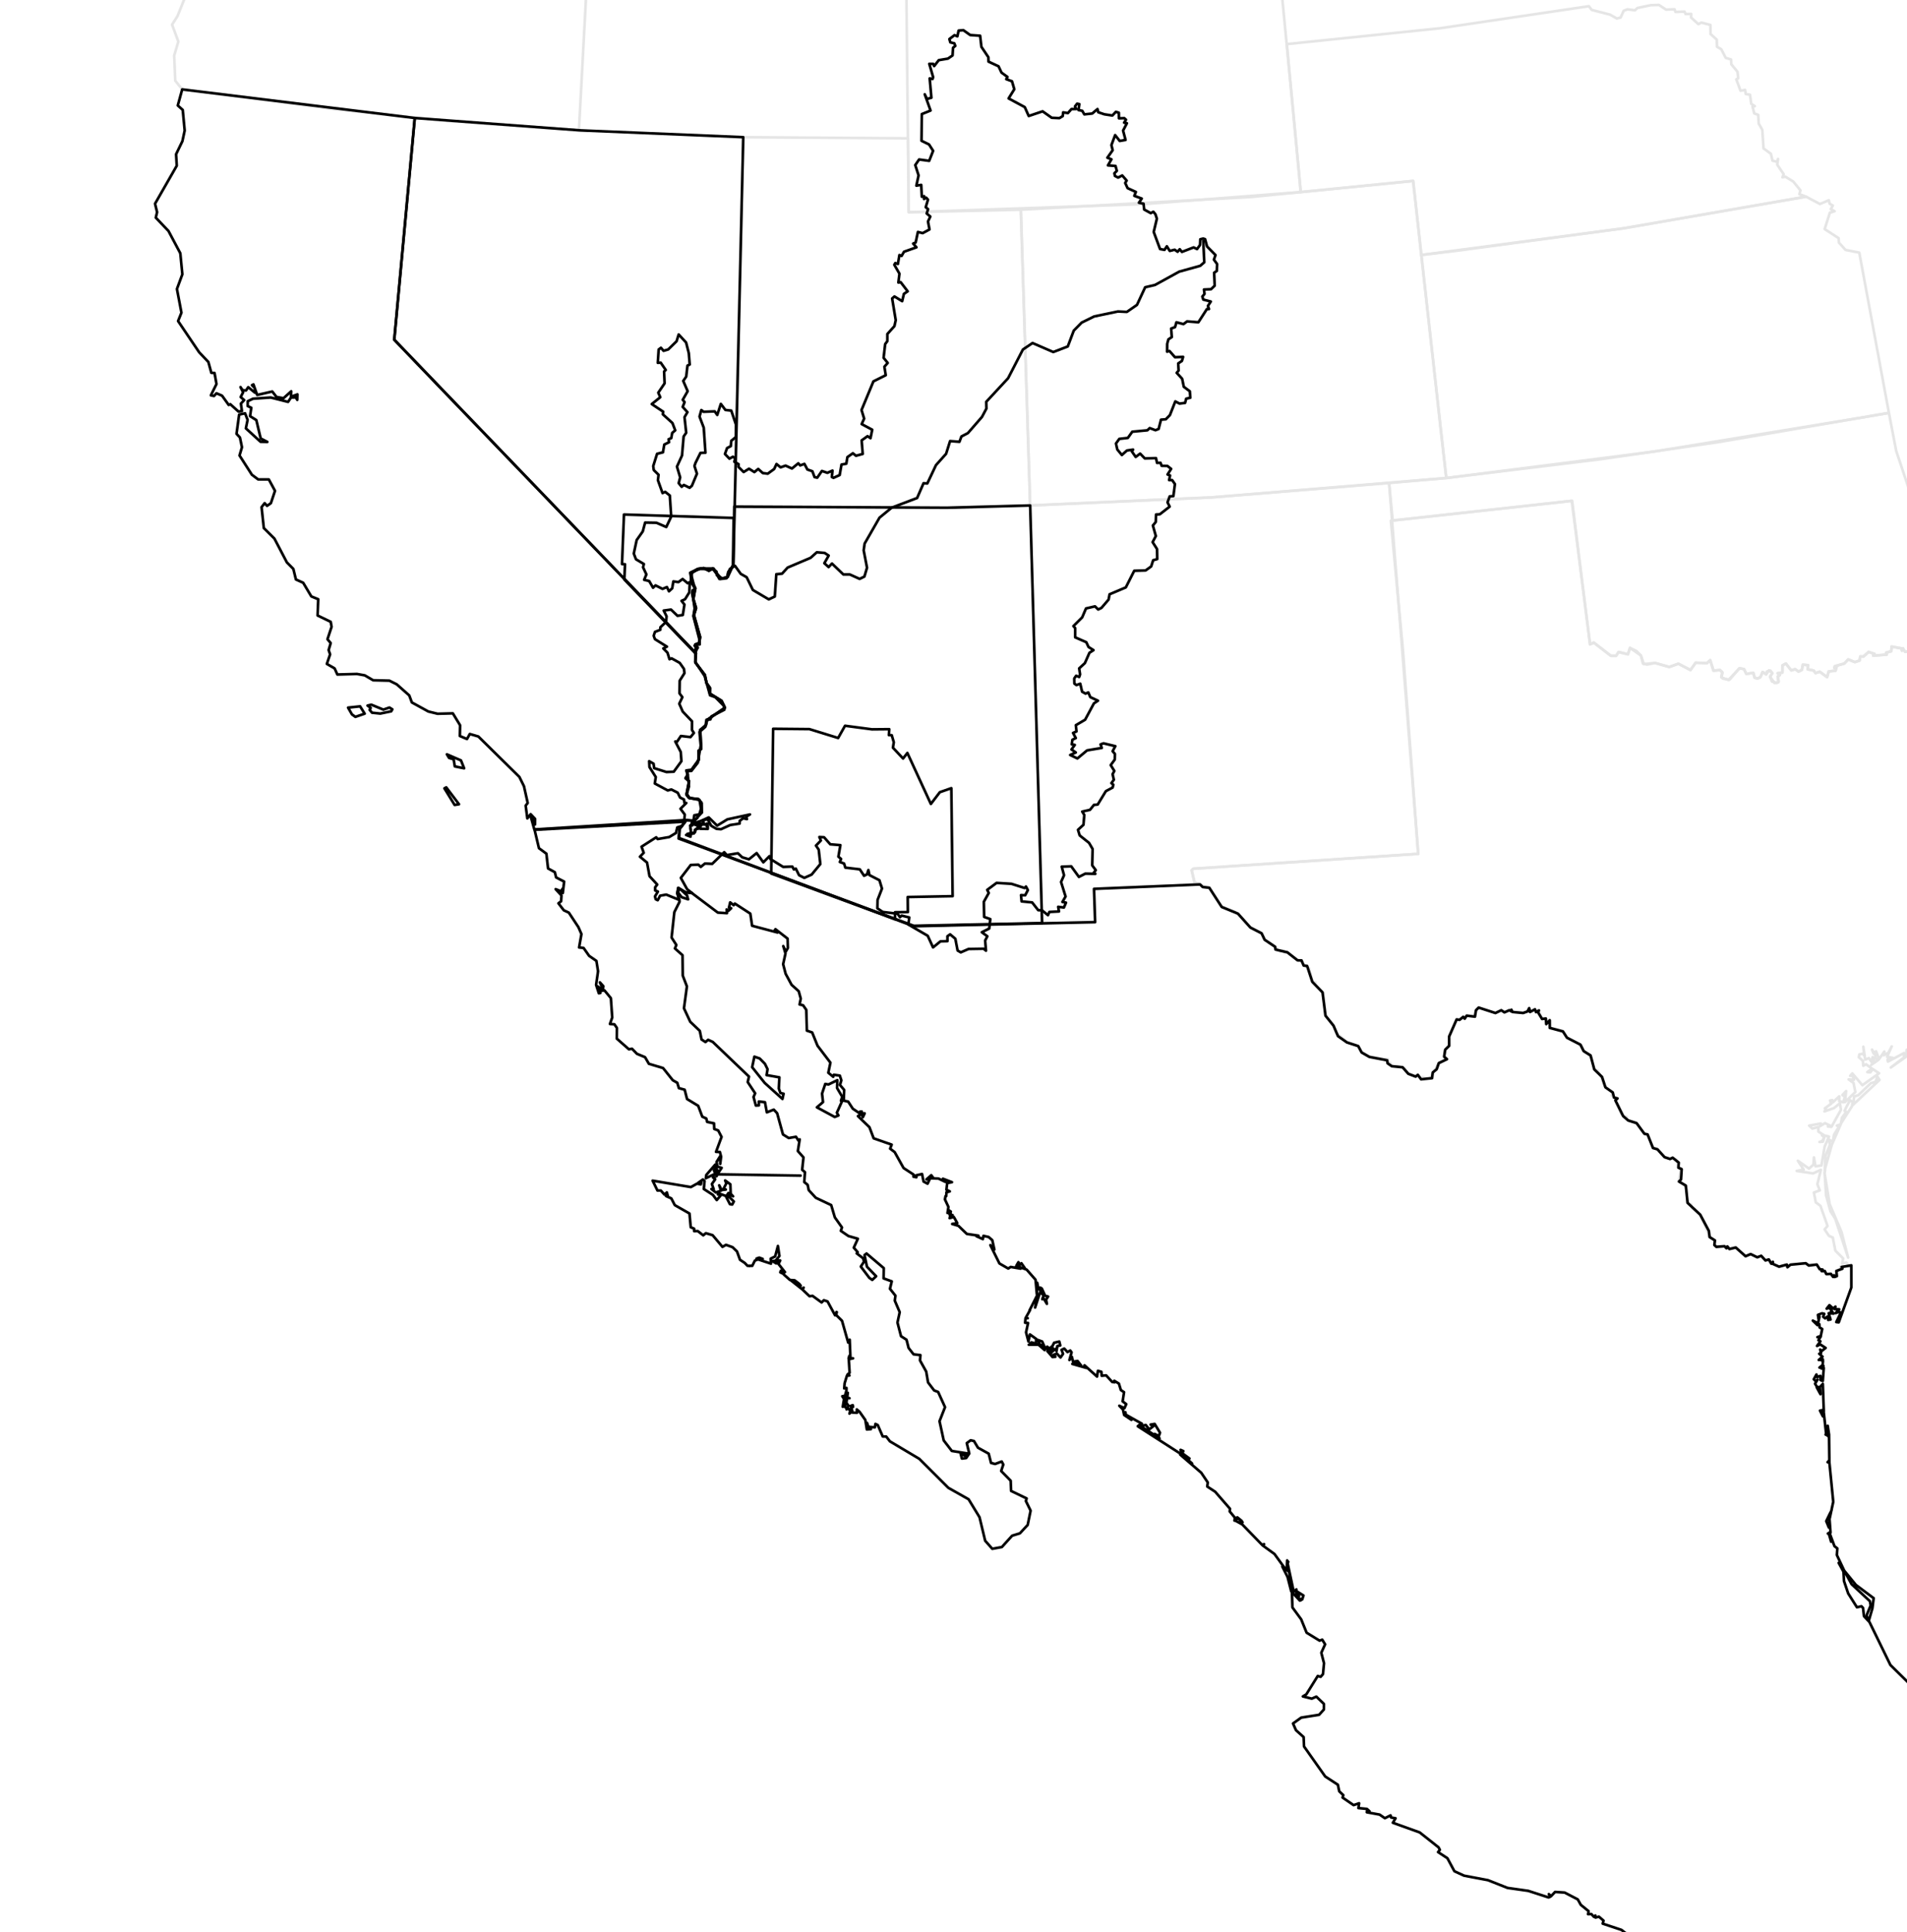 <?xml version="1.0" encoding="UTF-8"?>
<svg xmlns="http://www.w3.org/2000/svg" xmlns:xlink="http://www.w3.org/1999/xlink" width="540pt" height="547pt" viewBox="0 0 540 547" version="1.1">
<g id="surface796">
<rect x="0" y="0" width="540" height="547" style="fill:rgb(100%,100%,100%);fill-opacity:1;stroke:none;"/>
<rect x="0" y="0" width="540" height="547" style="fill:rgb(100%,100%,100%);fill-opacity:1;stroke:none;"/>
<path style="fill:none;stroke-width:0.75;stroke-linecap:round;stroke-linejoin:round;stroke:rgb(100%,100%,100%);stroke-opacity:1;stroke-miterlimit:10;" d="M 0 547 L 540 547 L 540 0 L 0 0 Z M 0 547 "/>
<path style="fill:none;stroke-width:0.75;stroke-linecap:round;stroke-linejoin:round;stroke:rgb(89.804%,89.804%,89.804%);stroke-opacity:1;stroke-miterlimit:10;" d="M 349.734 258.055 L 345.793 256.492 L 342.465 251.297 L 338.238 249.746 L 337.445 246.375 L 337.895 245.918 L 401.586 241.707 L 397.27 184.051 L 393.848 147.41 L 445.074 141.77 L 450.246 182.406 L 451.32 181.918 L 456.145 185.641 L 457.629 185.652 L 458.336 184.566 L 460.973 185.223 L 461.559 183.414 L 464.648 185.555 L 465.48 188.004 L 468.645 187.668 L 472.672 188.809 L 475.277 187.895 L 478.691 189.676 L 480.16 187.594 L 483.355 187.73 L 484.273 186.883 L 485.195 189.848 L 487.031 189.68 L 487.691 190.238 L 487.406 191.551 L 487.867 192.102 L 489.746 192.41 L 492.555 189.18 L 493.859 189.406 L 494.492 190.758 L 496.484 190.477 L 496.863 191.852 L 497.66 192.07 L 498.457 191.734 L 499.125 190.234 L 500.125 190.891 L 500.91 189.762 L 501.871 190.543 L 501.227 191.574 L 502.496 193.355 L 503.582 193.133 L 503.398 191.52 L 504.012 191.086 L 503.359 190.582 L 504.707 190.395 L 504.73 188.367 L 505.703 187.84 L 507.23 189.777 L 508.324 189.434 L 509.309 190.113 L 510.234 189.625 L 510.504 188.16 L 512.004 188.309 L 511.879 189.48 L 513.57 189.812 L 514.102 190.547 L 515.27 190.145 L 517.383 191.695 L 517.82 190.074 L 519.77 189.855 L 520.086 188.699 L 519.43 189.062 L 519.562 188.594 L 522.258 187.84 L 523.359 186.668 L 525.23 187.434 L 526.578 186.992 L 526.781 185.828 L 527.645 185.871 L 529.129 184.547 L 530.789 185.102 L 530.43 185.617 L 534.27 185.305 L 534.07 184.77 L 535.551 184.348 L 535.637 183.027 L 538.488 183.562 L 538.57 184.203 L 538.824 183.523 L 539.469 184.531 L 540.688 184.332 L 543.074 186.48 L 544.727 186.121 L 544.457 186.586 L 545.039 186.418 L 545.062 187.051 L 546.879 187.074 L 546.727 187.676 L 548.637 187.219 L 548.203 187.652 L 548.945 187.391 L 548.746 187.996 L 549.504 187.699 L 549.457 188.191 L 550.988 187.586 L 550.828 188.316 L 551.742 188.832 L 552.32 188.371 L 551.992 189.078 L 552.477 189.27 L 554.688 187.902 L 554.836 188.555 L 556.066 187.629 L 556.242 188.184 L 557.402 187.605 L 558.41 188.043 L 564.238 221.312 L 567.074 223.023 L 568.598 224.793 L 569.699 226.594 L 569.406 229.309 L 570.574 230.352 L 571.98 230.398 L 571.277 231.289 L 573.82 233.312 L 573.188 234.766 L 574.625 235.457 L 575.281 237.32 L 576.457 236.996 L 576.691 238.273 L 576.199 238.918 L 577.398 240.07 L 576.375 240.816 L 576.426 241.617 L 577.434 242.332 L 576.824 243.527 L 577.363 244.711 L 576.414 246.688 L 576.641 247.949 L 575.418 249.184 L 575.965 250.02 L 575.145 250.387 L 574.973 251.336 L 576.059 253.418 L 575.207 255.504 L 576.523 256.535 L 576.508 258.23 L 577.352 259.676 L 577.117 261.645 L 576.422 262.961 L 574.664 263.582 L 573.5 267.555 L 576.18 270.281 L 571.875 270.984 L 561.137 277.941 L 559.789 279.656 L 559.379 279.297 L 561.012 277.039 L 562.863 275.488 L 564.25 275.613 L 564.711 274.684 L 563.98 275.051 L 562.867 274.48 L 558.82 275.984 L 559.953 273.191 L 559.754 271.121 L 558.969 270.402 L 557.328 271.375 L 556.551 273.492 L 552.367 271.164 L 554.609 273.539 L 554.531 276.18 L 556.645 277.148 L 555.434 278.203 L 556.148 278.004 L 556.117 278.891 L 556.859 278.871 L 556.703 278.289 L 557.344 279.25 L 558.852 279.645 L 557.355 279.371 L 557.492 281.207 L 556.457 280.988 L 554.711 284.086 L 552.934 284.258 L 553.113 286.031 L 552.539 286.383 L 551.977 289.23 L 544.574 295.762 L 544.715 295.184 L 539.898 297.203 L 539.742 298.695 L 544.238 295.98 L 535.418 302.199 L 539.152 299.348 L 539.137 298.117 L 534.598 300.512 L 534.496 299.965 L 535.988 299.457 L 534.363 299.164 L 535.672 296.215 L 534.746 297.988 L 533.43 298.707 L 533.586 297.66 L 532.086 299.836 L 531.242 297.605 L 530.637 297.988 L 530.09 297.129 L 530.582 298.316 L 531.059 297.77 L 531 299.531 L 531.895 300.031 L 529.867 301.449 L 530.773 300.465 L 530.281 299.25 L 529.902 300.555 L 529.223 299.531 L 528.16 299.957 L 527.641 296.305 L 527.891 298.816 L 527.535 298.285 L 526.512 298.488 L 526.355 299.27 L 527.512 300.316 L 527.625 301.703 L 528.402 301.273 L 530.098 302.52 L 528.758 303.488 L 529.625 303.566 L 530.309 302.641 L 532.105 303.82 L 527.363 307.207 L 524.527 303.867 L 523.91 304.551 L 524.59 304.535 L 524.98 305.668 L 523.477 305.57 L 524.848 306.531 L 525.375 309.129 L 522.426 311.988 L 522.762 308.867 L 521.707 309.996 L 522.418 310.426 L 521.969 312.031 L 520.805 311.695 L 520.828 310.344 L 518.969 312.074 L 518.82 311.414 L 518.211 311.543 L 518.531 312.434 L 516.719 313.77 L 517.121 314.07 L 516.633 314.621 L 519.336 313.672 L 521.02 312.309 L 521.301 314.164 L 518.605 318.992 L 517.602 318.895 L 518.219 318.629 L 516.789 317.941 L 515.402 318.781 L 515.609 318.039 L 512.305 318.645 L 513.207 319.473 L 514.906 319.027 L 514.91 320.332 L 516.551 321.398 L 515.941 321.406 L 516.562 321.863 L 516.059 323 L 515.211 323.266 L 516.195 323.184 L 516.723 321.473 L 517.898 321.742 L 516.676 324.617 L 515.758 329.934 L 514.086 330.16 L 513.648 327.637 L 513.492 329.703 L 512.242 330.801 L 509.098 328.59 L 510.738 331.098 L 508.766 331.469 L 513.402 332.172 L 515.613 331.156 L 514.621 335.23 L 515.301 336.984 L 513.641 337.582 L 514.164 340.359 L 515.484 341.336 L 517.496 347.043 L 516.664 348.031 L 517.914 349.867 L 518.984 350.305 L 519.711 354.031 L 521.914 356.238 L 521.629 357.699 L 522.832 357.414 L 523.75 358.484 L 521.129 358.559 L 521.246 359.113 L 519.824 359.742 L 519.906 361.277 L 518.969 361.387 L 515.758 359.852 L 516 359.371 L 515.25 359.289 L 514.43 358.055 L 510.129 357.742 L 506.812 358.121 L 506.176 358.723 L 505.973 358.074 L 503.738 358.539 L 501.891 357.816 L 501.809 357.082 L 501.172 357.605 L 500.695 356.645 L 499.988 356.777 L 498.52 355.539 L 497.891 356.02 L 495.629 354.996 L 494.176 355.539 L 491.172 353 L 489.5 353.488 L 488.844 352.805 L 485.598 352.617 L 485.547 351.148 L 484.145 350.062 L 481.254 343.688 L 479.07 342 L 478.922 340.969 L 477.668 340.387 L 477.645 336.742 L 476.961 335.297 L 475.375 334.414 L 476.012 330.672 L 475.297 330.457 L 474.641 328.207 L 471.422 327.484 L 469.266 325.168 L 468.121 324.91 L 466.461 321.035 L 465.461 320.781 L 463.203 317.785 L 460.91 316.992 L 460.652 316.176 L 459.18 315.492 L 457.301 311.445 L 457.832 310.922 L 456.367 310.141 L 456.578 309.148 L 454.668 307.816 L 452.484 303.062 L 451.359 302.57 L 450.641 299.281 L 448.613 297.633 L 447.934 296.082 L 443.754 293.699 L 442.477 291.688 L 438.793 290.906 L 438.719 288.742 L 437.812 289.84 L 437.73 288.328 L 436.57 288.336 L 435.746 286.016 L 434.898 286.293 L 434.438 285.738 L 433.242 286.391 L 433.047 285.41 L 432.445 286.418 L 431.391 286.688 L 428.305 286.477 L 427.988 285.777 L 426.105 286.488 L 425.148 285.93 L 423.547 286.793 L 418.602 285.191 L 417.867 285.988 L 417.688 287.645 L 415.488 287.453 L 414.652 288.285 L 414.152 287.719 L 413.109 288.773 L 412.379 288.582 L 410.383 293.27 L 410.254 295.781 L 409.234 297.098 L 408.902 298.902 L 409.746 299.688 L 407.559 300.664 L 404.844 305.355 L 402.711 304.906 L 402.488 305.367 L 401.371 304.098 L 400.66 304.535 L 398.781 303.824 L 397.707 302.328 L 394.062 301.66 L 393.645 300.852 L 392.867 300.918 L 393.055 299.82 L 387.875 299.188 L 385.59 297.812 L 384.73 296.113 L 381.469 294.926 L 378.402 292.41 L 377.457 289.766 L 375.551 287.75 L 374.598 280.883 L 372.422 278.66 L 372.523 278.109 L 371.656 277.828 L 370.738 274.137 L 368.902 272.762 L 368.652 271.871 L 367.508 271.867 L 364.562 269.434 L 363.789 269.781 L 363.215 269.094 L 362.758 269.449 L 361.332 268.762 L 360.93 267.746 L 358.191 265.891 L 357.203 264.098 L 354.102 262.5 Z M 557.379 282.344 L 559.844 280.117 L 560.273 280.555 L 554.289 286.309 Z M 532.219 305.715 L 524.75 312.734 L 525.043 310.406 L 526.238 310.008 L 529.766 306.637 L 531.047 306.305 L 531.625 304.805 Z M 522.816 313.418 L 523.859 311.438 L 524.602 311.984 L 524.434 313.141 L 521.289 318.039 L 521.57 316.418 L 522.801 314.746 L 522.312 314.457 Z M 519.68 345.004 L 518.328 342.883 L 517.082 338.383 L 516.691 332.336 L 518.09 340.84 L 521.457 348.742 L 523.328 356 Z M 516.859 330.609 L 516.66 332.211 L 516.91 327.211 L 518.195 324.027 L 517.824 322.551 L 518.973 323.266 L 519.355 321.16 L 520.879 318.73 L 520.145 318.648 L 521.242 318.273 L 518.688 324.125 Z M 516.859 330.609 "/>
<path style="fill:none;stroke-width:0.75;stroke-linecap:round;stroke-linejoin:round;stroke:rgb(89.804%,89.804%,89.804%);stroke-opacity:1;stroke-miterlimit:10;" d="M 208.402 119.551 L 210.465 38.836 L 257.148 39.16 L 257.324 60.078 L 289.074 59.363 L 291.711 143.09 L 268.164 143.73 L 207.918 143.418 Z M 208.402 119.551 "/>
<path style="fill:none;stroke-width:0.75;stroke-linecap:round;stroke-linejoin:round;stroke:rgb(89.804%,89.804%,89.804%);stroke-opacity:1;stroke-miterlimit:10;" d="M 407.973 121.633 L 409.543 135.316 L 343.023 140.809 L 291.711 143.09 L 289.074 59.363 L 354.332 55.758 L 400.156 51.223 Z M 407.973 121.633 "/>
<path style="fill:none;stroke-width:0.75;stroke-linecap:round;stroke-linejoin:round;stroke:rgb(89.804%,89.804%,89.804%);stroke-opacity:1;stroke-miterlimit:10;" d="M 294.41 238.336 L 291.711 143.09 L 343.023 140.809 L 393.352 136.73 L 401.586 241.707 L 337.895 245.918 L 337.445 246.375 L 338.238 249.746 L 339.621 250.34 L 309.887 251.574 L 310.07 260.84 L 295.086 261.297 Z M 294.41 238.336 "/>
<path style="fill:none;stroke-width:0.75;stroke-linecap:round;stroke-linejoin:round;stroke:rgb(89.804%,89.804%,89.804%);stroke-opacity:1;stroke-miterlimit:10;" d="M 94.828 30.953 L 51.594 25.309 L 49.625 22.855 L 49.328 15.715 L 50.504 11.754 L 48.719 6.984 L 50.254 4.578 L 52.742 -1.605 L 52.57 -2.461 L 55.094 -5.484 L 58.109 -13.559 L 62.215 -30.184 L 62.383 -33.43 L 65.668 -43.172 L 65.926 -47.246 L 66.645 -47.625 L 67.191 -46.816 L 67.75 -47.27 L 66.59 -48.93 L 67.273 -51.703 L 67.152 -56.84 L 68.48 -58.145 L 68.273 -62.254 L 70.645 -59.938 L 70.516 -61.719 L 71.434 -61.926 L 71.949 -60.992 L 72.645 -60.984 L 75.062 -61.941 L 77.012 -59.691 L 78.68 -59.445 L 79.855 -60.121 L 81.598 -59.277 L 83.566 -57.371 L 84.516 -54.348 L 84.355 -48.09 L 90.781 -44.965 L 94.16 -45.535 L 98.43 -47.34 L 102.613 -47.227 L 105.621 -46.379 L 107.098 -45.547 L 107.523 -44.113 L 109.719 -44.973 L 111.523 -44.398 L 115.945 -46.195 L 118.465 -44.773 L 121.992 -45.043 L 125.312 -46.637 L 130.023 -47.039 L 131.449 -48.188 L 138.035 -47.828 L 140.484 -49.156 L 170.582 -46.785 L 172.48 -42.98 L 173.512 -42.906 L 175.512 -41.281 L 176.668 -38.25 L 173.363 -32.75 L 172.164 -28.66 L 170.262 -26.242 L 170.426 -24.199 L 169.887 -23.148 L 168.508 -21.289 L 167.16 -20.809 L 165.297 -16.418 L 164.023 -15.203 L 163.723 -13.477 L 164.535 -10.551 L 167.207 -10.25 L 167.305 -9.211 L 168.438 -8.059 L 167.219 -6.609 L 167.797 -5.32 L 165.953 -0.934 L 163.934 36.883 L 127.48 34.328 Z M 94.828 30.953 "/>
<path style="fill:none;stroke-width:0.75;stroke-linecap:round;stroke-linejoin:round;stroke:rgb(89.804%,89.804%,89.804%);stroke-opacity:1;stroke-miterlimit:10;" d="M 366.969 39.816 L 368.328 54.375 L 323.691 57.789 L 257.324 60.078 L 256.426 -23.629 L 303.355 -25.133 L 360.328 -29.273 Z M 366.969 39.816 "/>
<path style="fill:none;stroke-width:0.75;stroke-linecap:round;stroke-linejoin:round;stroke:rgb(89.804%,89.804%,89.804%);stroke-opacity:1;stroke-miterlimit:10;" d="M 546.059 160.133 L 550.281 187.805 L 549.887 188.07 L 548.746 187.996 L 548.945 187.391 L 548.203 187.652 L 548.637 187.219 L 546.926 187.691 L 546.879 187.074 L 545.312 187.148 L 545.039 186.418 L 544.457 186.586 L 544.727 186.121 L 543.074 186.48 L 540.688 184.332 L 539.469 184.531 L 538.824 183.523 L 538.57 184.203 L 538.488 183.562 L 535.637 183.027 L 535.551 184.348 L 534.07 184.77 L 534.27 185.305 L 530.43 185.617 L 530.789 185.102 L 529.129 184.547 L 527.645 185.871 L 526.781 185.828 L 526.578 186.992 L 525.23 187.434 L 523.359 186.668 L 522.258 187.84 L 519.562 188.594 L 519.43 189.062 L 520.086 188.699 L 519.77 189.855 L 517.82 190.074 L 517.383 191.695 L 515.27 190.145 L 514.102 190.547 L 513.57 189.812 L 511.879 189.48 L 512.004 188.309 L 510.504 188.16 L 510.234 189.625 L 509.309 190.113 L 508.324 189.434 L 507.23 189.777 L 505.703 187.84 L 504.73 188.367 L 504.707 190.395 L 503.359 190.582 L 504.012 191.086 L 503.398 191.52 L 503.676 192.887 L 503.156 193.32 L 501.773 192.941 L 501.227 191.574 L 501.871 190.543 L 501.344 189.84 L 500.332 190.094 L 500.125 190.891 L 499.125 190.234 L 498.457 191.734 L 497.66 192.07 L 496.863 191.852 L 496.484 190.477 L 494.492 190.758 L 493.859 189.406 L 492.555 189.18 L 489.449 192.492 L 487.43 191.754 L 487.766 190.473 L 487.031 189.68 L 485.195 189.848 L 484.273 186.883 L 483.355 187.73 L 480.16 187.594 L 478.691 189.676 L 475.277 187.895 L 472.672 188.809 L 468.645 187.668 L 466.355 188.133 L 465.199 187.805 L 464.648 185.555 L 463.391 184.293 L 461.559 183.414 L 460.973 185.223 L 458.336 184.566 L 457.629 185.652 L 456.145 185.641 L 451.32 181.918 L 450.246 182.406 L 445.176 141.785 L 394.355 147.348 L 393.352 136.73 L 409.754 135.297 L 453.359 129.988 L 486.676 125.145 L 534.879 116.879 L 536.934 127.613 L 544.43 150.094 Z M 546.059 160.133 "/>
<path style="fill:none;stroke-width:0.75;stroke-linecap:round;stroke-linejoin:round;stroke:rgb(89.804%,89.804%,89.804%);stroke-opacity:1;stroke-miterlimit:10;" d="M 412.852 70.938 L 402.465 72.184 L 400.156 51.223 L 368.328 54.375 L 364.387 12.484 L 407.859 7.988 L 449.914 1.758 L 450.719 2.805 L 455.891 4.133 L 457.848 5.242 L 458.906 4.969 L 459.773 3.051 L 460.812 2.641 L 462.973 2.91 L 463.668 2.262 L 467.434 1.473 L 469.746 1.398 L 471.777 2.723 L 474.168 2.629 L 474.445 3.383 L 476.996 3.289 L 477.297 3.973 L 478.895 3.945 L 478.84 4.941 L 480.93 6.836 L 481.781 6.391 L 484.336 7.066 L 484.363 9.625 L 486.141 11.227 L 486.199 13.219 L 487.422 13.961 L 488.672 16.383 L 490.199 16.855 L 490.246 18.195 L 492.004 20.316 L 492.207 22.16 L 491.668 22.48 L 492.863 25.68 L 494.148 25.453 L 494.332 26.609 L 495.543 26.809 L 495.906 29.402 L 496.914 30.055 L 496.258 30.164 L 496.758 32.117 L 497.867 32.504 L 498.012 34.973 L 499.031 36.773 L 499.375 42.02 L 501.461 43.531 L 501.906 45.48 L 503.152 45.805 L 503.48 44.988 L 503.254 46.629 L 505.078 49.309 L 504.734 50.191 L 505.559 50.02 L 507.805 51.402 L 509.824 53.887 L 509.539 54.969 L 511.438 55.672 L 459.738 64.633 Z M 412.852 70.938 "/>
<path style="fill:none;stroke-width:0.75;stroke-linecap:round;stroke-linejoin:round;stroke:rgb(89.804%,89.804%,89.804%);stroke-opacity:1;stroke-miterlimit:10;" d="M 527.199 118.203 L 468.5 127.812 L 409.543 135.316 L 402.465 72.184 L 459.738 64.633 L 511.438 55.672 L 515.336 57.75 L 517.863 56.684 L 518.086 57.66 L 518.996 58.184 L 518.414 59.215 L 519.492 59.793 L 518.156 60.215 L 516.684 64.855 L 520.633 67.418 L 520.715 68.664 L 522.598 70.75 L 526.492 71.516 L 534.879 116.879 Z M 527.199 118.203 "/>
<path style="fill:none;stroke-width:0.75;stroke-linecap:round;stroke-linejoin:round;stroke:rgb(0%,0%,0%);stroke-opacity:1;stroke-miterlimit:10;" d="M 192.273 251.461 L 192.07 251.336 L 191.797 252.844 L 192.434 255.262 L 190.953 258.203 L 190.168 265.402 L 191.52 267.5 L 191.117 268.484 L 193.273 270.406 L 193.336 276.176 L 194.508 279.23 L 193.676 285.426 L 195.457 289.246 L 198.16 291.812 L 198.652 294.25 L 199.77 294.984 L 200.516 294.348 L 201.832 294.949 L 212.09 304.762 L 211.727 306.305 L 213.836 309.496 L 213.375 310.535 L 214.035 312.957 L 214.895 312.91 L 214.887 311.812 L 216.609 312.008 L 217.145 314.887 L 219.113 314.117 L 220.059 315.129 L 221.711 321.141 L 223.344 322.16 L 225.398 321.801 L 226.066 322.844 L 226.449 322.539 L 225.926 325.84 L 227.52 327.641 L 227.145 331.148 L 227.941 331.828 L 227.738 334.609 L 228.703 335.41 L 229.008 336.902 L 231.008 339.074 L 235.363 341.133 L 236.402 344.621 L 238.422 347.469 L 238.086 348.422 L 240.238 349.895 L 242.922 350.664 L 241.762 353.195 L 242.871 354.469 L 242.59 354.812 L 244.422 356.207 L 244.645 357.184 L 243.754 358.543 L 246.172 361.742 L 246.996 362.312 L 248.098 361.281 L 245.496 358.574 L 244.805 355.285 L 245.379 354.844 L 250.258 358.984 L 250.203 361.887 L 252.52 362.73 L 252.008 364.832 L 253.566 366.789 L 253.371 368.184 L 254.77 371.449 L 254.133 374.391 L 255.141 378.254 L 256.695 379.25 L 257.285 381.578 L 258.684 383.379 L 260.637 383.609 L 260.508 385.102 L 262.273 388.27 L 262.793 391.332 L 264.52 393.609 L 265.648 394.035 L 267.602 398.336 L 266.043 402.316 L 267.23 407.758 L 269.523 410.734 L 274.062 411.457 L 273.18 412.043 L 272.031 411.555 L 272.379 412.891 L 273.594 412.742 L 274.465 411.465 L 273.758 408.52 L 274.855 407.719 L 275.801 407.93 L 276.922 409.816 L 279.969 411.504 L 280.629 414.129 L 281.781 414.426 L 283.652 413.723 L 284.102 414.586 L 283.496 416.414 L 286.199 419.168 L 286.305 422.051 L 290.715 424.18 L 290.492 424.902 L 291.836 427.633 L 291.008 431.68 L 288.801 434.059 L 286.602 434.727 L 283.699 437.938 L 280.988 438.438 L 278.969 436.16 L 277.363 429.484 L 274.273 424.414 L 268.543 421.176 L 260.32 412.969 L 251.992 408.016 L 250.953 406.664 L 249.961 406.645 L 248.559 403.406 L 247.891 403.086 L 247.734 404.066 L 245.914 403.902 L 245.52 402.816 L 245.75 403.977 L 246.621 404.551 L 245.465 404.66 L 245.035 401.977 L 243.406 399.66 L 242.617 398.977 L 242.68 399.93 L 241.414 399.883 L 240.984 397.98 L 241.543 398.277 L 241.469 397.773 L 240.934 397.965 L 241.199 399.559 L 240.543 400.172 L 240.77 399.402 L 240.215 398.688 L 239.711 398.961 L 240.273 397.93 L 239.656 397.098 L 239.887 395.75 L 240.547 395.812 L 239.902 395.629 L 240.066 394.266 L 239.367 395.488 L 239.332 398.363 L 239.18 397.332 L 238.645 398.234 L 239.008 396.043 L 238.508 395.242 L 239.254 395.145 L 239.688 393.625 L 239.699 392.902 L 239.055 393.039 L 239.168 391.578 L 239.828 389.418 L 240.539 389.379 L 239.988 389.094 L 240.582 388.605 L 240.348 384.773 L 241.555 384.52 L 240.293 384.555 L 240.504 383.816 L 240.809 384.148 L 240.602 379.242 L 240.176 380.059 L 238.434 373.895 L 236.77 372.246 L 236.949 371.441 L 236.879 371.402 L 236.469 372.348 L 234.332 368.41 L 233.293 368.07 L 232.656 368.703 L 230.086 366.832 L 229.227 366.938 L 227.18 364.992 L 227.578 364.504 L 227.012 364.867 L 223.941 362.43 L 226.738 363.957 L 226.352 363.457 L 225.016 362.426 L 223.695 362.336 L 222 360.836 L 221.922 360.645 L 220.949 360.172 L 221.125 359.707 L 221.891 360.574 L 221.738 360.211 L 222.27 360.105 L 220.438 357.805 L 220.93 356.82 L 220.16 356.812 L 219.812 357.656 L 218.723 357 L 219.629 356.875 L 220.711 355.535 L 220.277 352.715 L 219.5 355.672 L 218.227 356.305 L 218.316 357.719 L 214.738 356.539 L 215.973 356.379 L 215.008 356.012 L 214.234 356.27 L 214.605 356.531 L 213.75 356.859 L 213.016 358.332 L 212.133 358.336 L 212.215 358.398 L 212.117 358.336 L 211.68 358.336 L 210.891 357.516 L 209.543 356.617 L 208.691 354.262 L 207.43 353.051 L 205.586 352.391 L 204.578 352.965 L 201.793 349.656 L 199.879 349.094 L 199.137 349.695 L 197.578 348.492 L 196.57 348.523 L 196.551 347.812 L 195.594 347.41 L 195.238 343.516 L 191.078 341.148 L 190.094 339.238 L 188.59 338.578 L 189.098 338.504 L 188.836 337.559 L 188.121 338.141 L 187.133 337.023 L 186.172 337.012 L 184.805 334.223 L 195.633 336.039 L 197.355 335.082 L 198.457 335.277 L 198.605 334.59 L 197.688 334.844 L 199.031 333.895 L 199.508 334.312 L 199.301 336.59 L 201.867 338.25 L 202.961 339.715 L 204.148 338.32 L 203.289 338.125 L 203.699 337.887 L 205.66 338.602 L 206.277 337.707 L 206.355 338.863 L 205.625 338.797 L 206.68 340.863 L 207.332 340.988 L 207.801 340.121 L 206.676 339.023 L 206.766 338.117 L 207.586 338.66 L 206.914 337.934 L 206.812 335.25 L 205.336 334.168 L 205.668 335.004 L 204.922 336.438 L 205.531 336.738 L 204.344 336.875 L 203.656 335.539 L 204.176 337.059 L 202.707 337.574 L 201.457 336.59 L 202.102 336.668 L 201.582 335.172 L 202.512 333.848 L 201.914 333.336 L 202.371 333.488 L 201.871 332.922 L 202.211 332.418 L 199.871 333.531 L 199.992 332.613 L 202.539 329.668 L 202.836 330.461 L 202.16 331.277 L 202.891 332.977 L 203.207 332.426 L 226.695 332.797 L 203.211 332.422 L 202.777 330.66 L 203.477 331.914 L 204.352 330.594 L 203.156 330.246 L 202.906 328.922 L 203.949 327.262 L 203.941 329.477 L 204.195 327.434 L 203.844 326.098 L 202.754 326.074 L 204.324 321.836 L 203.371 320.008 L 202.254 319.59 L 202.184 318 L 200.246 317.594 L 199.996 316.621 L 198.863 316.105 L 197.707 313.031 L 194.551 311.117 L 193.875 308.473 L 192.238 308.031 L 191.785 306.516 L 190.508 305.793 L 187.762 302.344 L 183.746 301.145 L 182.66 299.27 L 180.367 298.32 L 178.961 296.875 L 178.086 297.035 L 174.652 294.012 L 174.684 290.977 L 173.973 289.965 L 172.711 289.867 L 173.363 288.043 L 172.977 282.555 L 171.16 280.352 L 169.871 280.555 L 170.723 280.109 L 170.844 279.168 L 169.867 278.082 L 170.457 279.398 L 170.051 279.801 L 169.211 279.223 L 170.004 281.09 L 169.574 281.184 L 168.797 278.793 L 169.348 274.941 L 168.883 272.012 L 166.816 270.582 L 165.246 268.34 L 163.98 268.211 L 164.645 264.414 L 163.781 262.445 L 161.07 258.344 L 159.652 257.688 L 158.129 255.711 L 158.887 255.129 L 158.992 253.504 L 157.34 251.699 L 158.824 252.289 L 159.496 251.332 L 158.898 252.273 L 159.363 252.809 L 159.746 249.562 L 157.473 248.383 L 157.117 246.906 L 155.191 245.844 L 154.719 241.656 L 152.613 240.109 L 151.375 234.902 L 194.086 232.594 L 192.441 234.676 L 192.32 237.227 L 258.73 262.211 L 310.105 261.047 L 309.785 251.625 L 339.809 250.367 L 340.566 251.102 L 342.438 251.312 L 345.957 256.754 L 350.562 258.637 L 354.074 262.574 L 357.246 264.203 L 358.102 266.031 L 361.09 268.031 L 361.18 268.793 L 364.523 269.578 L 367.438 271.859 L 368.535 271.879 L 369.16 273.332 L 370.133 273.445 L 371.602 277.938 L 374.504 280.934 L 375.328 287.508 L 377.621 290.379 L 378.871 293.309 L 381.398 295.09 L 384.598 296.129 L 385.574 297.941 L 387.75 299.188 L 392.801 300.16 L 392.922 301.004 L 394.121 301.832 L 397.16 302.121 L 398.785 303.973 L 400.863 304.77 L 401.488 304.281 L 402.41 305.535 L 405.516 305.207 L 405.703 303.602 L 406.816 302.684 L 407.418 300.957 L 409.734 299.84 L 408.938 299.137 L 409.23 297.16 L 410.359 296.062 L 410.34 293.434 L 412.477 288.582 L 413.309 288.699 L 414.355 287.863 L 414.762 288.375 L 415.309 287.516 L 417.656 287.797 L 417.953 285.977 L 418.711 285.23 L 423.445 286.77 L 425.105 285.988 L 426.008 286.59 L 427.375 285.984 L 427.969 286.32 L 427.984 285.84 L 428.277 286.473 L 431.301 286.762 L 432.539 286.316 L 433.016 285.387 L 433.258 286.473 L 434.66 285.719 L 434.953 286.523 L 435.789 286.035 L 435.5 286.535 L 436.672 288.465 L 437.73 288.324 L 437.852 289.91 L 438.836 288.82 L 438.852 290.984 L 442.578 291.984 L 443.711 293.758 L 447.523 295.711 L 448.438 297.551 L 450.391 298.762 L 451.457 302.738 L 453.645 304.852 L 454.598 307.797 L 456.688 309.262 L 457.031 310.703 L 458.02 310.945 L 457.434 311.496 L 459.625 315.949 L 461.059 317.188 L 463.434 317.934 L 465.652 320.961 L 466.547 321.137 L 468.07 324.984 L 469.332 325.352 L 471.344 327.574 L 472.906 328.094 L 473.637 327.715 L 475.371 329.113 L 475.258 330.543 L 476.195 330.973 L 476.008 333.895 L 475.422 334.473 L 477.363 335.617 L 477.875 340.516 L 481.453 343.852 L 483.898 348.449 L 484.105 350.191 L 485.617 351.137 L 485.453 352.449 L 486.02 352.969 L 488.328 352.789 L 488.867 353.363 L 489.141 352.844 L 489.723 353.582 L 491.523 353.152 L 494.289 355.625 L 495.734 355.008 L 497.582 355.914 L 498.723 355.496 L 499.922 356.816 L 500.871 356.523 L 501.594 357.738 L 502.023 357.203 L 501.984 357.766 L 503.781 358.578 L 505.973 357.98 L 506.145 358.738 L 507 358.008 L 511.336 357.594 L 512.184 358.254 L 514.453 357.969 L 515.289 359.297 L 516.102 359.398 L 515.816 359.816 L 516.719 359.793 L 517.156 360.672 L 518.449 360.59 L 519.082 361.473 L 519.336 360.988 L 519.512 361.484 L 520.141 361.254 L 520.012 359.789 L 521.699 359.16 L 521.48 358.66 L 524.23 358.191 L 524.238 364.469 L 520.672 374.336 L 519.973 374.258 L 521.281 371.555 L 520.762 371.473 L 520.828 371.328 L 519.793 371.715 L 520.801 370.648 L 519.551 370.598 L 519.738 369.875 L 519.125 370.434 L 518.039 369.473 L 517.254 370.461 L 517.934 370.242 L 518.594 370.793 L 518.398 371.504 L 518.746 371.203 L 519.207 371.867 L 517.824 371.746 L 518.352 373.531 L 517.684 373.641 L 517.535 372.664 L 516.82 373.219 L 516.25 372.742 L 516.574 371.922 L 515.938 371.773 L 514.781 372.215 L 514.945 373.371 L 515.219 372.734 L 514.809 374.582 L 513.332 373.848 L 514.648 375.125 L 515.168 374.84 L 515.258 375.781 L 515.992 376.211 L 515.582 378.18 L 514.633 378.523 L 515.59 378.336 L 514.918 379.391 L 515.484 379.699 L 514.523 381.012 L 515.43 380.574 L 516.961 381.574 L 515.844 382.438 L 515.402 382.035 L 515.676 383.023 L 515.145 383.23 L 516.078 384.043 L 515.008 384.977 L 516.18 384.828 L 515.746 385.078 L 516.211 385.203 L 516.113 386.426 L 515.215 387.133 L 516.355 386.66 L 515.793 387.426 L 516.43 387.215 L 516.156 390.938 L 515.504 390.664 L 515.477 389.492 L 514.512 389.801 L 514.355 389.094 L 513.609 390.445 L 514.156 390.984 L 514.676 390.539 L 513.965 391.699 L 514.523 392.629 L 515.355 392.715 L 514.438 392.73 L 515.492 394.668 L 515.355 392.625 L 516.164 391.762 L 516.445 399.59 L 516.082 400.027 L 516.133 399.176 L 515.363 399.32 L 516.176 400.934 L 516.449 399.961 L 517.098 405.902 L 517.766 405.824 L 517.551 403.617 L 517.941 406.199 L 516.949 406.098 L 517.566 406.379 L 517.57 406.492 L 517.926 406.27 L 518.023 413.984 L 517.902 413.488 L 517.52 413.914 L 518.031 414.078 L 519.117 425.137 L 518.664 427.246 L 518.641 427.484 L 518.59 427.594 L 518.121 429.777 L 518.375 428.043 L 517.137 430.609 L 517.879 432.426 L 518.035 429.703 L 518.336 433.672 L 517.59 434.125 L 518.34 433.879 L 517.883 434.23 L 518.512 436.43 L 518.27 434.473 L 519.465 437.699 L 520.281 438.332 L 520.137 440.195 L 522.18 444.531 L 520.648 442.41 L 522.016 444.918 L 522.16 447.574 L 523.344 451.066 L 525.828 454.996 L 527.105 454.703 L 527.559 455.184 L 527.812 457.516 L 528.957 458.738 L 528.574 457.227 L 529.707 454.48 L 529.516 453.293 L 524.297 448.438 L 522.215 444.598 L 525.527 448.652 L 530.562 452.414 L 530.203 455.277 L 529.145 458.934 L 529.375 459.18 L 535.297 471.32 L 551.812 487.594 L 553.836 492.609 L 553.422 492.938 L 555.254 495.16 L 554.875 496.773 L 556.105 498.797 L 555.586 498.742 L 558.855 500.586 L 559.648 500.387 L 559.367 500.727 L 560.551 501.898 L 560.074 503.109 L 563.074 503.641 L 564.227 507.117 L 565.711 508.234 L 568.168 508.844 L 568.059 509.52 L 565.5 508.578 L 566.844 509.988 L 566.016 510.738 L 567.086 510.578 L 567.176 509.883 L 568.238 509.961 L 568.328 508.918 L 572.168 510.184 L 580.012 509.629 L 582.137 510.785 L 583.234 512.234 L 587.977 512.598 L 589.867 515.555 L 592.406 517.57 L 592.98 519.449 L 595.508 520.289 L 599.438 519.367 L 608.34 515.719 L 607.93 516.875 L 609.352 516.723 L 610.582 516.121 L 610.336 515.203 L 610.906 514.785 L 613.684 514.609 L 614.121 514.051 L 613.703 513.121 L 617.879 512.129 L 616.707 512.066 L 617.141 511.914 L 622.668 511.086 L 621.926 511.691 L 622.668 511.41 L 622.172 511.934 L 622.453 512.785 L 623.605 512.223 L 623.398 513.242 L 624.5 511.883 L 622.688 511.5 L 622.871 511.051 L 628.02 510.465 L 630.375 508.84 L 631.805 506.195 L 637.73 504.496 L 646.824 502.75 L 649.164 504.383 L 648.93 505.141 L 647.68 505.418 L 647.492 504.465 L 646.816 505.277 L 646.172 504.988 L 646.156 505.469 L 646.777 505.348 L 646.504 506.328 L 646.199 505.738 L 645.426 506.773 L 647.188 506.758 L 647.004 505.285 L 647.902 505.914 L 648.406 505.531 L 649.574 506.703 L 655.211 507.434 L 656.641 507.156 L 657.086 505.973 L 660.172 504.527 L 660.734 504.195 L 662.035 499.715 L 660.496 498.918 L 659.793 499.656 L 658.359 498.996 L 658.707 497.652 L 659.246 497.625 L 658.762 497.301 L 663.852 493.258 L 658.805 496.613 L 657.883 498.41 L 657.418 498.535 L 657.82 497.613 L 656.727 499.676 L 656.172 499.574 L 658.078 497.078 L 663.223 493.496 L 670.18 486.332 L 670.969 484.93 L 670.461 480.539 L 670.828 479.023 L 670.238 478.039 L 670.945 476.098 L 673.82 473.297 L 674.723 471.258 L 673.605 468.969 L 672.797 461.18 L 672.16 460.086 L 672.691 459.895 L 672.062 459.422 L 672.773 456.238 L 672.461 454.625 L 673.059 452.871 L 673.453 448.867 L 674.566 447.008 L 678.449 443.715 L 683.199 441.438 L 682.434 441.375 L 683.301 440.859 L 686.148 439.762 L 684.344 440.832 L 684.789 440.867 L 686.789 439.992 L 686.141 439.668 L 703.613 434.457 L 707.523 432.25 L 707.574 431.594 L 706.473 432.73 L 708 430.898 L 712.223 429.301 L 714.934 429.078 L 717.469 427.688 L 716.645 427.516 L 717.375 427.125 L 721.156 426.852 L 719.25 427.582 L 723.887 427.547 L 725.695 428.562 L 729.27 428.156 L 727.633 427.906 L 731.453 427.992 L 731.848 428.562 L 732.695 428.16 L 737.254 428.598 L 737.293 427.977 L 738.375 428.305 L 737.93 427.883 L 739.359 426.977 L 739.391 425.547 L 738.703 425.18 L 739.133 424.434 L 741.188 424.711 L 742.07 425.551 L 741.543 424.496 L 744.301 427.641 L 745.555 430.734 L 746.223 431.031 L 745.891 430.414 L 746.449 428.973 L 746.883 432.449 L 748.441 433.211 L 748.023 435.633 L 747.34 435.934 L 746.66 440.289 L 742.863 446.668 L 739.547 450.531 L 737.375 455.891 L 736.734 459.395 L 736.906 460.996 L 738.422 463.492 L 737.949 466.031 L 737.508 465.621 L 738.398 463.516 L 737.43 462.344 L 737.906 464.262 L 737.285 465.516 L 735.594 466.184 L 734.328 470.363 L 733.816 470.18 L 734.391 469.914 L 734.449 468.672 L 732.59 469.348 L 732.793 471.168 L 734.551 471.844 L 734.41 473.191 L 735.652 471.586 L 736.969 471.09 L 737.84 471.496 L 738.25 470.66 L 737.504 470.352 L 739.527 470.324 L 739.309 469.535 L 738.699 469.883 L 738.734 468.941 L 739.859 470.055 L 739.648 472.902 L 738.07 474.855 L 737.055 474.957 L 737.715 474.828 L 737.691 474.148 L 736.559 474.887 L 735.801 475.691 L 735.605 477.336 L 734.977 477.125 L 735.648 478.246 L 734.789 479.188 L 735.484 479.051 L 736.074 480.059 L 737.945 476.969 L 739.09 476.281 L 738.852 477.922 L 739.234 476.289 L 739.438 476.75 L 739.57 476.215 L 740.062 476.445 L 738.445 479.082 L 738.613 481.844 L 736.352 490.887 L 736.203 497.492 L 735.195 499.906 L 735.195 502.801 L 734.359 502.324 L 734.727 501.797 L 733.941 502.324 L 733.941 499.355 L 732.523 498.562 L 732.562 497.652 L 729.375 497.039 L 730.41 492.598 L 729.855 492.008 L 730.012 490.309 L 728.891 489.539 L 728.621 488.316 L 727.613 489.539 L 727.16 491.758 L 726.816 490.691 L 725.902 492.25 L 725.996 492.898 L 726.965 492.172 L 724.824 497.332 L 720.836 497.863 L 719.965 498.773 L 717.227 508.191 L 714.539 511.594 L 714.805 512.941 L 710.461 510.402 L 708.145 512.113 L 708.477 514.953 L 669.551 519.723 L 670.789 531.992 L 661.336 533.262 L 663.559 534.84 L 664.969 534.586 L 665.195 535.578 L 667.523 537.688 L 668.559 537.805 L 670.246 540.191 L 672.027 540.883 L 672.441 540.02 L 672.273 540.836 L 673.012 540.797 L 673.469 541.633 L 676.027 541.836 L 678.047 543.16 L 679.434 544.887 L 679.641 545.891 L 679.129 546.012 L 680.227 546.234 L 680.039 547.609 L 680.859 547.688 L 680.383 548.371 L 682.262 548.164 L 683.762 548.449 L 683.699 549.305 L 685.773 549.34 L 686.289 550.238 L 685.418 550.43 L 685.605 551.512 L 684.98 551.875 L 685.379 552.812 L 684.805 553.047 L 685.367 553.355 L 684.93 554.367 L 685.617 554.828 L 685.039 556.223 L 685.75 556.273 L 685.414 556.969 L 657.98 559.625 L 649.32 578.566 L 653.02 582.516 L 651.32 584.605 L 651.637 586.727 L 650.844 587.984 L 651.969 591.574 L 650.684 594.652 L 635.918 582.203 L 636.164 581.715 L 636.312 581.758 L 635.934 581.062 L 636.023 581.797 L 635.105 581.445 L 635.684 582.004 L 627.434 575.215 L 625.117 573.734 L 625.164 573.77 L 625.043 573.688 L 618.254 569.359 L 611.367 566.121 L 612.996 565.828 L 612.598 564.523 L 611.992 563.957 L 608.004 563.449 L 607.012 561.379 L 605.203 562.324 L 602.531 561.457 L 601.5 560.254 L 600.766 560.676 L 600.98 561.648 L 600.305 561.586 L 601.516 562.125 L 600.324 562.137 L 603.625 563.34 L 602.301 562.789 L 605.062 562.781 L 606.512 563.609 L 605.457 563.578 L 608.477 564.832 L 606.938 564.062 L 607.891 564.043 L 609.309 565.633 L 610.703 566.094 L 602.148 563.332 L 594.414 562.75 L 594.27 562.355 L 596.66 561.207 L 597.211 559.762 L 595.164 559.316 L 592.707 561.551 L 592.359 561.07 L 593.223 560.238 L 591.57 558.23 L 590.758 558.16 L 589.777 558.688 L 589.047 560.508 L 587.809 560.719 L 587.168 561.855 L 589.371 562.395 L 587.027 562.184 L 586.43 562.891 L 593.957 562.832 L 585.191 563.844 L 585.582 564.473 L 583.066 565.133 L 583.535 565.254 L 583.094 565.953 L 581.5 566.707 L 581.32 568.016 L 579.996 569.086 L 579.242 569.086 L 579.547 568.734 L 577.074 569.551 L 575.379 570.836 L 573.09 571.402 L 573.055 571.918 L 569.215 573.16 L 563.73 576.746 L 559.781 576.746 L 557.109 577.789 L 554.074 576.703 L 550.68 576.492 L 542.605 572.922 L 531.102 572.652 L 522.234 568.012 L 514.844 566.637 L 509.895 561.789 L 507.172 562.41 L 498.32 560.352 L 491.664 559.98 L 487.293 558.113 L 487.754 557.895 L 486.91 557.727 L 487.188 556.832 L 486.102 557.48 L 484.586 555.875 L 462.172 549.59 L 462.266 548.73 L 459.145 546.316 L 453.824 544.543 L 454.07 543.699 L 452.758 542.57 L 451.789 542.828 L 451.758 542.246 L 451.359 542.629 L 450.621 541.832 L 449.688 541.867 L 449.844 541.016 L 447.625 539.215 L 446.773 537.684 L 443.062 535.75 L 440.348 535.574 L 439.219 536.766 L 438.574 536.184 L 438.996 536.926 L 438.504 537.129 L 432.75 535.266 L 426.879 534.43 L 421.344 532.242 L 414.582 530.965 L 411.84 529.711 L 409.855 526.02 L 407.207 524.289 L 407.723 523.648 L 407.348 522.945 L 402.008 518.719 L 394.41 515.988 L 395.18 514.719 L 393.898 514.488 L 393.758 513.898 L 392.152 514.699 L 390.66 513.676 L 387.047 513.023 L 387.129 512.477 L 387.785 512.715 L 387.066 512.07 L 384.66 511.836 L 384.859 510.469 L 383.297 511 L 380.172 508.855 L 380.379 508.164 L 379.23 507.082 L 378.836 505.215 L 375.254 502.883 L 369.254 494.383 L 369.148 491.734 L 366.977 489.785 L 366.141 487.883 L 368.461 486.223 L 373.523 485.43 L 374.879 483.93 L 374.887 482.344 L 372.75 480.285 L 371.449 480.855 L 368.93 480.223 L 369.902 479.641 L 373.148 474.434 L 373.957 474.684 L 374.633 473.902 L 374.914 470.812 L 374.152 467.863 L 375.227 465.473 L 374.418 464.16 L 373.656 464.434 L 369.988 462.184 L 368.457 458.414 L 365.973 455.031 L 365.828 450.684 L 368.082 453.102 L 368.461 452.934 L 367.91 452.547 L 368.707 452.703 L 368.75 452.758 L 369.102 451.66 L 367.328 450.555 L 367.844 451.812 L 367.043 451.109 L 367.102 449.93 L 366.48 450.457 L 366.219 450.023 L 364.617 442.551 L 364.789 442.129 L 364.539 441.867 L 364.477 441.727 L 364.359 444.43 L 364.75 444.734 L 364.52 442.562 L 366.176 450.535 L 365.629 450.469 L 364.598 446.418 L 363.117 443.465 L 363.934 444.102 L 360.887 439.902 L 357.512 437.457 L 357.938 437.125 L 357.395 437.328 L 351.762 431.531 L 349.766 430.43 L 350.516 429.75 L 351.848 430.945 L 351.543 430.48 L 350.355 429.523 L 349.562 430.457 L 349.68 429.625 L 348.211 427.852 L 348.301 427.109 L 344.098 422.281 L 341.852 420.809 L 342.004 419.656 L 340.148 416.902 L 334.191 411.766 L 337.566 414.293 L 334.699 411.68 L 336.812 412.871 L 334.781 411.387 L 335.074 410.766 L 334.305 410.426 L 334.598 411.457 L 333.867 411.254 L 322.176 403.746 L 322.551 403.422 L 328.344 407.16 L 326.961 405.914 L 328.145 406.516 L 328.477 405.57 L 326.969 403.086 L 325.805 403.281 L 326.609 403.715 L 325.418 404.637 L 324.441 403.383 L 323.195 403.688 L 323.332 403.016 L 318.762 400.453 L 318.699 399.797 L 318.707 400.594 L 320.387 401.941 L 318.324 400.559 L 317.98 399 L 316.953 397.938 L 318.402 398.637 L 318.918 397.484 L 317.898 396.699 L 318.293 394.098 L 317.391 393.5 L 316.836 391.668 L 315.527 390.875 L 315.617 391.309 L 314.941 391.211 L 313.219 389.336 L 311.965 389.461 L 311.879 388.336 L 310.902 388.051 L 310.641 389.684 L 307.098 386.492 L 307.656 387.246 L 303.652 386.105 L 305.328 385.984 L 306.145 386.551 L 305.137 385.273 L 303.84 385.461 L 303.543 384.133 L 302.824 384.992 L 303.438 382.824 L 303.062 382.305 L 302.281 382.746 L 301.355 381.746 L 300.605 382.117 L 301.02 383.254 L 300.309 384.273 L 299.305 383.191 L 298.328 383.508 L 298.863 384.062 L 298.047 384.164 L 296.57 382.457 L 297.172 382.941 L 297.453 382.367 L 297.676 383.023 L 297.5 382.211 L 297.871 382.668 L 298.344 382.297 L 297.637 381.965 L 297.945 381.457 L 298.578 382.121 L 299.023 381.816 L 299.168 382.5 L 299.406 381.031 L 300.238 380.867 L 299.961 379.758 L 298.5 380.105 L 297.656 381.734 L 297.711 381.258 L 297.262 381.77 L 296.531 381.219 L 296.84 381.961 L 295.953 381.641 L 295.109 379.754 L 293.828 379.289 L 294.383 380.434 L 293.758 380.488 L 295.234 380.848 L 295.793 382.176 L 294.066 380.656 L 291.324 380.668 L 292.738 380.27 L 291.699 380.336 L 292.055 379.988 L 293.32 380.375 L 293.418 379.02 L 291.645 377.754 L 291.215 379.758 L 290.543 377.16 L 291.117 374.527 L 290.273 374.445 L 290.395 373.148 L 291.004 373.172 L 290.492 372.973 L 291.656 370.891 L 291.52 370.969 L 293.805 366.449 L 293.109 370.145 L 294.504 365.859 L 295.539 366.625 L 295.141 367.789 L 295.578 367.625 L 296.445 369.098 L 296.219 367.891 L 296.785 367.027 L 295.938 366.805 L 295.004 364.738 L 294.539 364.488 L 294.859 365.555 L 294.027 364.73 L 293.707 363.129 L 293.605 366.375 L 293.242 362.281 L 290.723 359.41 L 289.199 358.859 L 290.246 359.055 L 289.223 357.59 L 288.758 358.062 L 288.379 357.297 L 287.867 358.176 L 288.758 358.422 L 287.707 358.527 L 289.012 359.129 L 286.199 358.645 L 285.5 359.098 L 283.008 357.664 L 280.438 352.477 L 281.57 353.719 L 280.98 351.059 L 279.945 350.172 L 278.48 349.844 L 278.32 350.77 L 276.504 349.945 L 277.062 349.789 L 273.773 349.301 L 271.395 347.008 L 269.625 346.48 L 271.066 346.219 L 270.094 344.5 L 268.895 344.82 L 269.742 343.965 L 268.988 344.328 L 269.23 343.531 L 268.918 343.824 L 268.637 343.129 L 269.246 342.977 L 268.594 342.539 L 268.301 343.375 L 268.562 341.652 L 267.57 339.52 L 267.746 338.594 L 267.945 338.59 L 268.012 337.504 L 268.953 337.266 L 267.996 336.789 L 268.211 334.906 L 269.566 334.656 L 267.012 333.676 L 267.715 334.578 L 265.75 333.629 L 263.32 333.543 L 264.211 333.359 L 263.703 332.676 L 262.336 333.879 L 263.281 333.789 L 262.656 335.078 L 261.527 334.477 L 261.09 332.34 L 259.387 332.73 L 259.488 333.262 L 258.645 333.09 L 258.688 332.496 L 255.859 330.645 L 253.344 326.141 L 252.055 325.164 L 252.496 324.027 L 247.395 322.242 L 246.191 319.082 L 242.941 315.945 L 243.91 315.367 L 244.34 316.254 L 244.848 315.168 L 244.094 315.23 L 244.008 314.648 L 243.773 315.234 L 243.574 314.66 L 243.625 315.297 L 241.484 313.852 L 240.168 311.832 L 238.914 311.582 L 239.043 308.539 L 237.855 307.133 L 238.25 305.812 L 237.809 304.488 L 236.113 304.242 L 235.934 304.812 L 234.551 303.676 L 235.148 300.824 L 231.496 296.023 L 229.98 292.27 L 228.48 291.754 L 228.312 285.871 L 227.406 284.57 L 226.41 284.352 L 226.746 282.691 L 226.176 280.605 L 224.145 278.77 L 222.469 275.66 L 221.758 272.941 L 222.426 269.902 L 221.797 267.824 L 222.508 269.395 L 223.098 268.359 L 223.016 265.699 L 219.582 263.039 L 219.238 263.598 L 220.176 263.977 L 212.977 262.07 L 212.465 258.625 L 208.086 255.781 L 207.754 256.246 L 206.758 255.449 L 206.414 256.941 L 207.047 257.098 L 206.254 257.844 L 205.754 257.449 L 205.848 258.5 L 203.262 258.336 L 195.875 252.773 L 194.062 252.574 L 192.637 251.688 L 194.547 253.484 L 194.852 254.586 L 193.027 253.973 L 192.02 252.68 Z M 238.129 311.602 L 238.594 311.395 L 236.973 314.992 L 237.422 315.766 L 236.367 316.195 L 231.32 313.469 L 233.051 311.977 L 232.777 309.574 L 233.691 306.84 L 234.602 306.996 L 237.105 305.781 L 237.035 308.012 L 238.492 310.477 Z M 216.535 306.551 L 212.988 302.105 L 213.613 299.121 L 215.121 299.637 L 216.594 301.133 L 217.348 302.664 L 217.07 304.34 L 220.699 304.98 L 220.535 308.145 L 220.992 309.41 L 221.887 309.605 L 221.57 311.09 Z M 216.535 306.551 "/>
<path style="fill:none;stroke-width:0.75;stroke-linecap:round;stroke-linejoin:round;stroke:rgb(0%,0%,0%);stroke-opacity:1;stroke-miterlimit:10;" d="M 72.16 109.934 L 72.219 111.18 L 70.289 109.602 L 69.664 110.543 L 68.672 110.438 L 68.105 109.578 L 68.844 111.051 L 68.152 112.391 L 69.141 113.266 L 68.215 114.25 L 68.508 116.355 L 67.523 116.5 L 65.219 114.43 L 64.77 114.645 L 62.879 112.008 L 61.293 111.332 L 60.602 112.098 L 59.711 111.91 L 61.301 108.719 L 60.75 105.586 L 59.844 105.539 L 59 102.465 L 56.387 99.711 L 50.426 90.887 L 51.379 88.512 L 50.102 81.805 L 51.637 77.645 L 51.059 71.699 L 47.703 65.379 L 44.113 61.617 L 44.484 60.059 L 43.902 57.668 L 50.051 46.918 L 49.859 43.664 L 51.652 39.957 L 52.297 36.961 L 51.746 31.121 L 50.344 29.859 L 51.594 25.309 L 117.453 33.406 L 111.641 96.164 L 197.078 184.953 L 196.898 187.527 L 199.598 191.066 L 200.078 193.398 L 201.043 194.727 L 201.008 196.336 L 204.332 198.391 L 205.273 200.348 L 200.242 203.785 L 199.879 205.301 L 198.289 206.613 L 198.547 211.992 L 197.82 212.512 L 197.879 215.078 L 195.777 217.973 L 194.375 218.102 L 194.715 219.34 L 194.129 220.301 L 195.121 221.117 L 194.434 224.711 L 195.238 225.914 L 197.758 226.211 L 198.652 227.277 L 198.707 230.047 L 197.543 230.762 L 197.457 231.566 L 196.129 232.477 L 194.543 232.117 L 151.305 234.797 L 150.223 230.91 L 151.504 233.398 L 151.516 231.805 L 150.262 230.48 L 149.324 231.672 L 148.852 228.055 L 149.43 227.309 L 148.371 222.566 L 147.066 219.926 L 135.449 208.484 L 133.035 207.781 L 132.242 209.203 L 130.219 208.352 L 130.285 205.316 L 128.23 201.938 L 123.906 202.051 L 121.297 201.414 L 116.625 198.848 L 115.887 196.859 L 112.336 193.715 L 110.258 192.68 L 105.664 192.57 L 103.293 191.18 L 101.074 190.785 L 95.531 190.941 L 94.746 189.207 L 92.547 187.941 L 93.477 185.238 L 93.059 184.02 L 93.641 182.047 L 92.73 180.949 L 93.895 177.434 L 93.645 176.031 L 89.93 174.234 L 90.109 169.629 L 88.16 168.84 L 85.848 164.965 L 83.797 164.043 L 83.07 161.059 L 81.238 159.211 L 77.707 152.469 L 74.703 149.488 L 74.07 143.566 L 74.941 142.434 L 75.617 143.199 L 76.699 142.453 L 77.871 138.949 L 76.125 135.727 L 73.098 135.715 L 71.328 134.391 L 67.824 128.938 L 68.52 126.605 L 67.945 123.84 L 66.973 122.805 L 67.719 117.359 L 69.402 117.004 L 70.113 118.855 L 69.621 121.258 L 73.773 125.059 L 75.703 125.094 L 73.816 124.113 L 72.582 118.922 L 70.809 117.805 L 71.156 115.434 L 70.133 114.945 L 70.148 113.582 L 71.645 112.871 L 76.641 112.527 L 81.574 113.773 L 82.395 112.535 L 83.754 112.508 L 84.176 113.199 L 84.227 111.641 L 82.391 112.312 L 82.457 110.773 L 80.285 112.719 L 78.301 112.375 L 77.098 110.828 L 72.828 111.809 Z M 72.121 109.82 L 71.766 108.82 L 71.352 109.039 Z M 126.547 213.535 L 130.535 215.258 L 131.43 217.492 L 128.789 216.961 L 128.457 214.949 L 127.156 214.551 Z M 129.973 227.668 L 128.734 227.867 L 125.844 223.168 L 126.359 222.883 Z M 105.148 199.484 L 108.555 200.883 L 110.273 200.289 L 111.102 200.797 L 110.773 201.363 L 107.684 202 L 105.336 201.754 L 104.664 200.934 L 104.973 200.387 L 104.078 199.738 Z M 99.664 202.238 L 98.566 200.316 L 101.969 199.953 L 103.27 202.027 L 100.633 202.934 Z M 99.664 202.238 "/>
<path style="fill:none;stroke-width:0.75;stroke-linecap:round;stroke-linejoin:round;stroke:rgb(0%,0%,0%);stroke-opacity:1;stroke-miterlimit:10;" d="M 124.453 109.531 L 111.641 96.164 L 117.453 33.406 L 164.348 36.906 L 210.465 38.836 L 207.668 159.746 L 206.031 163.355 L 204.699 163.836 L 203.008 162.855 L 202.891 161.82 L 201.812 160.965 L 200.727 161.566 L 199.277 160.812 L 197.723 161.047 L 195.883 162.168 L 195.688 164.219 L 196.891 166.496 L 196.34 169.574 L 197.105 172.137 L 196.496 174.117 L 198.258 180.352 L 197.996 182.023 L 196.891 182.441 L 197.559 183.352 L 196.883 184.047 L 197.078 184.953 Z M 124.453 109.531 "/>
<path style="fill:none;stroke-width:0.75;stroke-linecap:round;stroke-linejoin:round;stroke:rgb(0%,0%,0%);stroke-opacity:1;stroke-miterlimit:10;" d="M 197.758 226.211 L 195.238 225.914 L 194.434 224.711 L 195.121 221.117 L 194.129 220.301 L 194.715 219.34 L 194.375 218.102 L 195.777 217.973 L 197.879 215.078 L 197.82 212.512 L 198.547 211.992 L 198.289 206.613 L 199.879 205.301 L 200.242 203.785 L 205.273 200.348 L 204.332 198.391 L 201.008 196.336 L 201.043 194.727 L 200.078 193.398 L 199.598 191.066 L 196.898 187.527 L 196.883 184.047 L 197.559 183.352 L 196.891 182.441 L 197.996 182.023 L 198.258 180.352 L 196.496 174.117 L 197.105 172.137 L 196.34 169.574 L 196.891 166.496 L 195.688 164.219 L 195.883 162.168 L 197.723 161.047 L 199.277 160.812 L 200.727 161.566 L 201.812 160.965 L 204.246 163.801 L 206.031 163.355 L 207.668 159.746 L 207.918 143.418 L 268.164 143.73 L 291.711 143.09 L 295.086 261.297 L 258.746 262.074 L 192.141 237.371 L 192.434 234.684 L 194.211 232.242 L 196.699 232.258 L 198.707 230.047 L 198.652 227.277 Z M 197.758 226.211 "/>
<path style="fill:none;stroke-width:0.75;stroke-linecap:round;stroke-linejoin:round;stroke:rgb(0%,0%,0%);stroke-opacity:1;stroke-miterlimit:10;" d="M 340.727 68.242 L 341.012 74.254 L 339.855 75.254 L 333.918 76.898 L 327.066 80.664 L 324.27 81.324 L 321.961 86.301 L 319.094 88.293 L 316.566 88.172 L 309.84 89.578 L 306.293 91.32 L 304.059 93.586 L 302.359 98.078 L 298.258 99.656 L 292.383 97.105 L 289.652 98.945 L 285.453 107.082 L 279.277 113.742 L 279.32 115.656 L 278.062 118.02 L 274.074 122.605 L 272.246 123.555 L 271.68 125.066 L 269.035 124.859 L 267.906 128.461 L 265.039 131.668 L 262.582 136.863 L 261.516 136.793 L 259.695 140.977 L 252.512 143.699 L 249.047 146.543 L 244.832 153.887 L 244.566 155.801 L 245.512 160.711 L 244.773 163.211 L 243.422 163.875 L 240.652 162.625 L 238.816 162.625 L 235.59 159.531 L 234.641 160.527 L 233.43 159.438 L 234.656 157.277 L 233.516 156.523 L 231.297 156.34 L 229.531 157.91 L 223.027 160.672 L 221.453 162.398 L 219.828 162.543 L 219.398 168.867 L 217.691 169.672 L 213.191 167.016 L 211.43 163.402 L 209.758 162.449 L 208.117 160.168 L 206.68 161.051 L 205.742 163.695 L 203.703 163.898 L 202.086 160.941 L 198.438 160.93 L 195.566 162.098 L 196.785 166.727 L 196.133 168.289 L 196.699 172.223 L 196.371 174.297 L 198.109 180.594 L 198.129 182.43 L 197.031 182.566 L 196.898 187.395 L 199.543 191.383 L 201.062 196.832 L 202.566 197.371 L 205 199.84 L 205.129 200.906 L 201.469 202.777 L 201.156 203.66 L 200.039 203.75 L 199.738 205.75 L 198.07 207.203 L 198.426 211.035 L 197.59 215.918 L 195.773 218.25 L 194.652 218.262 L 195.094 222.652 L 194.395 225.055 L 195.039 225.848 L 198.082 226.461 L 198.504 228.934 L 198.039 230.539 L 196.602 230.789 L 196.223 233.352 "/>
<path style="fill:none;stroke-width:0.75;stroke-linecap:round;stroke-linejoin:round;stroke:rgb(0%,0%,0%);stroke-opacity:1;stroke-miterlimit:10;" d="M 205.816 242.059 L 205.078 241.242 L 201.672 244.539 L 199.621 244.449 L 198.441 245.402 L 197.762 244.77 L 195.602 244.852 L 192.785 248.516 L 194.57 251.715 L 195.992 252.832 L 194.094 252.586 L 192.043 251.332 L 191.785 252.898 L 192.402 254.777 L 188.656 253.242 L 186.922 253.566 L 186.242 254.844 L 185.68 254.559 L 185.465 253.758 L 186.297 252.395 L 185.52 252.07 L 185.512 251.164 L 186.109 250.406 L 183.926 248.027 L 183.223 244.176 L 181.207 242.516 L 182.285 241.402 L 181.66 239.684 L 185.82 237.027 L 186.211 237.523 L 189.496 236.957 L 191.406 235.805 L 191.785 234.227 L 193.109 233.797 L 193.703 232.848 L 193.906 230.582 L 192.688 228.945 L 194.344 227.309 L 193.828 227.344 L 193.676 226.32 L 192.574 225.77 L 191.902 224.391 L 190.105 223.484 L 189.094 223.762 L 185.41 221.789 L 185.691 219.957 L 183.91 217.141 L 183.824 215.48 L 185.07 216.188 L 185.238 217.449 L 188.727 218.547 L 190.789 218.457 L 192.949 215.484 L 192.77 212.879 L 191.215 209.902 L 191.691 210.004 L 192.805 208.344 L 195.539 208.66 L 196.496 207.484 L 195.941 206.637 L 195.953 204.184 L 193.332 201.438 L 192.344 199.207 L 193.23 197.359 L 192.418 196.289 L 192.469 192.699 L 193.816 190.559 L 193.68 189.367 L 192.48 187.648 L 190.188 186.375 L 189.582 186.617 L 189.008 184.766 L 187.824 183.562 L 188.852 183.055 L 185.453 180.93 L 185.105 179.969 L 185.465 178.875 L 186.98 178.285 L 187.004 177.566 L 188.613 176.047 L 188.754 174.465 L 187.938 172.84 L 190 172.555 L 191.848 174.328 L 193.352 174.086 L 193.812 171.137 L 192.984 170.094 L 193.98 169.641 L 195.195 167.691 L 195.324 164.789 L 194.73 165.105 L 193.297 163.91 L 192.113 164.777 L 190.672 164.594 L 190.344 166.551 L 189.43 167.391 L 188.852 166.18 L 187.605 166.707 L 185.617 165.711 L 184.926 166.379 L 183.828 164.484 L 182.395 164.137 L 183.039 162.609 L 182.09 160.586 L 182.324 159.664 L 180.086 158.324 L 179.469 156.707 L 180.285 152.887 L 182.016 150.43 L 182.676 147.934 L 185.895 147.988 L 188.668 149.191 L 190.062 146.246 L 189.668 140.27 L 188.355 139.227 L 187.609 139.582 L 186.301 135.941 L 186.48 134.395 L 185.125 133.066 L 184.977 131.93 L 186.062 128.465 L 187.73 128.043 L 188.102 125.84 L 189.449 125.188 L 189.316 124.352 L 190.078 124.031 L 190.352 122.539 L 191.199 121.824 L 190.414 119.754 L 187.699 117.289 L 187.797 116.543 L 184.555 114.387 L 186.973 112.445 L 186.402 111.164 L 188.191 108.523 L 188.051 105.164 L 188.516 104.73 L 187.086 102.648 L 186.262 102.711 L 186.508 98.938 L 187.156 98.453 L 187.902 99.316 L 189.227 98.918 L 191.582 96.609 L 192.18 94.684 L 194.281 96.961 L 195.043 99.957 L 195.305 103.191 L 194.672 103.488 L 194.312 106.613 L 193.473 107.836 L 194.723 110.738 L 193.332 113.18 L 193.855 113.836 L 193.316 115.188 L 194.66 116.668 L 193.832 118.094 L 194.309 122.512 L 193.586 123.547 L 193.121 128.949 L 191.688 132.094 L 192.602 135.137 L 192.184 136.766 L 193.02 137.805 L 193.641 137.281 L 195.277 138.086 L 195.922 137.516 L 197.355 134.09 L 196.648 131.91 L 196.953 131.012 L 198.344 128.211 L 199.762 128.156 L 199.281 121.082 L 198.082 117.918 L 198.594 116.078 L 199.238 116.57 L 202.383 116.449 L 203.102 117.465 L 204.117 114.336 L 205.418 116.062 L 207.07 116.238 L 208.402 120.203 L 208.367 123.727 L 207.07 124.785 L 206.941 126.293 L 205.879 126.848 L 205.281 128.516 L 206.551 129.844 L 207.539 129.293 L 208.191 129.738 L 207.934 130.711 L 209.137 131.395 L 209.102 132.164 L 210.578 133.625 L 212.094 132.684 L 213.613 133.641 L 214.707 132.75 L 215.996 133.918 L 217.402 134.094 L 219.215 132.781 L 219.879 131.348 L 221.035 132.305 L 222.445 131.809 L 224.258 132.629 L 226.055 131.152 L 226.586 131.758 L 227.785 131.316 L 228.629 132.91 L 230.043 133.406 L 230.66 135.066 L 231.418 135.227 L 232.738 133.32 L 234.289 133.852 L 235.734 133.219 L 235.543 135.027 L 236.02 135.273 L 237.766 134.48 L 238.285 131.508 L 239.648 131.266 L 239.957 129.398 L 241.508 128.309 L 242.387 129.02 L 244.297 128.504 L 243.988 124.672 L 245.66 123.465 L 246.5 124.043 L 246.988 121.648 L 243.996 120.051 L 244.699 118.5 L 243.957 116.074 L 247.32 107.965 L 250.816 106.219 L 250.434 103.805 L 251.375 102.738 L 250.207 101.289 L 250.652 97.406 L 251.27 96.562 L 251.277 94.543 L 253.27 92.332 L 253.645 90.633 L 252.625 84.492 L 253.281 83.926 L 255.469 85.258 L 255.953 83.191 L 257.027 82.469 L 255.055 79.891 L 254.387 79.98 L 254.695 77.473 L 253.238 74.949 L 253.52 74.473 L 254.258 74.727 L 254.68 72.195 L 255.293 72.461 L 255.988 71.262 L 259.512 70.012 L 258.574 68.949 L 259.285 68.645 L 259.918 65.664 L 261.273 66 L 263.207 64.953 L 262.777 62.695 L 263.438 61.305 L 262.41 60.434 L 262.801 59.211 L 262.137 58.656 L 262.773 56.52 L 262.273 55.961 L 261.648 56.336 L 261.684 55.531 L 261.027 55.691 L 260.859 52.336 L 259.484 52.555 L 260.113 49.652 L 259.172 46.73 L 260.258 45.145 L 263.113 45.535 L 264.234 42.699 L 263.07 40.891 L 260.941 39.855 L 261.035 32.293 L 263.504 31.293 L 261.859 26.699 L 262.496 28.023 L 263.738 27.668 L 263.258 22.195 L 264.066 22.371 L 264.242 21.852 L 263.141 18.074 L 264.238 18.07 L 264.523 18.715 L 265.824 17.031 L 268.418 16.594 L 269.738 15.695 L 269.871 13.523 L 270.512 13 L 270.227 12.266 L 269.102 11.996 L 268.832 11.055 L 270.293 9.949 L 271.094 10.293 L 271.445 8.66 L 272.785 8.543 L 274.727 9.918 L 277.539 10.117 L 277.902 13.262 L 279.875 16.199 L 279.914 17.445 L 282.754 18.766 L 283.594 20.551 L 285.289 21.785 L 284.938 22.41 L 286.562 23.008 L 287.219 25.258 L 285.605 27.863 L 290.18 30.32 L 291.301 32.84 L 295.234 31.516 L 297.812 33.34 L 299.992 33.441 L 300.934 32.867 L 301.051 31.809 L 302.395 32.016 L 303.395 30.883 L 304.746 30.855 L 304.398 30.129 L 305 29.352 L 305.641 29.473 L 305.402 31.172 L 306.453 31.359 L 307.047 32.379 L 309.277 32.141 L 310.773 30.871 L 310.992 31.773 L 312.703 32.352 L 314.984 32.703 L 315.977 31.656 L 316.824 31.914 L 316.855 33.5 L 318.363 33.445 L 318.844 33.887 L 318.32 34.723 L 319.105 34.887 L 318.02 36.965 L 318.719 39.613 L 317.074 39.902 L 315.77 38.25 L 314.715 41.078 L 315.074 42.52 L 313.57 44.645 L 314.723 45.102 L 313.73 46.82 L 315.879 46.98 L 316.254 48.367 L 315.555 49.055 L 315.715 49.805 L 316.602 50.273 L 317.777 49.668 L 319.035 51.117 L 318.625 51.793 L 319.301 53.266 L 321.641 54.332 L 321.203 55.434 L 323.305 56.211 L 322.504 57.387 L 323.816 57.664 L 323.988 59.312 L 325.855 60.336 L 326.594 59.941 L 327.176 60.645 L 327.59 61.895 L 326.691 65.656 L 328.488 70.5 L 329.75 70.734 L 330.414 69.719 L 331.238 71.035 L 332.625 70.688 L 333.465 71.273 L 334.062 70.551 L 334.68 71.309 L 337.992 70.035 L 338.969 70.504 L 339.812 69.34 L 339.887 67.738 L 340.699 67.539 L 341.242 67.699 L 341.801 69.773 L 344.195 72.203 L 343.738 73.508 L 344.652 74.75 L 344.559 76.703 L 343.805 77.203 L 343.961 80.863 L 342.926 81.867 L 340.926 81.961 L 341.078 83.207 L 340.461 83.949 L 340.734 84.809 L 342.859 85.359 L 342.039 86.605 L 342.348 87.484 L 341.746 87.5 L 339.344 91.23 L 336.145 90.977 L 335.113 91.75 L 333.125 91.234 L 332.738 92.598 L 331.633 93.008 L 331.816 95.426 L 330.844 96.082 L 330.508 97.363 L 330.488 99.559 L 331.156 99.363 L 332.723 101.125 L 335.016 101.027 L 334.684 102.172 L 333.633 102.879 L 333.742 104.906 L 333.203 105.547 L 334.746 107.219 L 335.219 109.504 L 336.922 110.773 L 337.062 112.59 L 335.887 112.863 L 335.582 114.051 L 334.012 114.254 L 332.805 113.633 L 331.281 117.508 L 330.113 118.691 L 328.754 118.805 L 328.082 121.441 L 327.184 121.785 L 325.562 121.18 L 324.902 121.809 L 320.629 122.207 L 319.371 123.965 L 316.949 124.238 L 316.008 125.543 L 316.379 127.23 L 317.676 128.809 L 319.098 127.535 L 320.855 127.273 L 320.516 127.809 L 321.594 129.352 L 322.848 128.41 L 324.172 129.77 L 327.34 129.691 L 327.637 131.043 L 328.613 131 L 328.945 131.867 L 330.566 131.895 L 331.629 132.73 L 330.609 134.324 L 331.32 134.594 L 331.059 135.906 L 331.914 135.906 L 332.703 137.031 L 332.27 140.43 L 331.223 140.512 L 330.602 142.203 L 331.215 143.414 L 328.422 145.586 L 327.355 145.648 L 327.277 147.762 L 326.457 148.758 L 327.297 151.738 L 326.383 153.469 L 327.637 155.43 L 327.684 158.27 L 326.535 158.598 L 325.977 160.352 L 324.402 161.48 L 321.18 161.574 L 318.797 166.281 L 314.191 168.234 L 313.922 169.723 L 311.895 172.086 L 310.965 172.539 L 310.07 171.648 L 307.52 172.238 L 306.434 174.773 L 303.953 177.234 L 304.461 177.809 L 304.457 180.418 L 307.602 181.797 L 308.234 183.152 L 309.648 184.043 L 308.496 184.789 L 307.199 187.723 L 305.582 189.211 L 305.844 190.906 L 305.594 191.641 L 304.727 191.289 L 304.191 192.062 L 304.234 193.516 L 304.816 193.934 L 305.895 193.543 L 306.414 195.805 L 307.387 196.352 L 308.172 196.012 L 308.738 197.34 L 310.91 198.355 L 309.762 199.109 L 307.27 203.742 L 304.641 205.289 L 304.824 207.055 L 303.852 207.48 L 304.633 208.934 L 303.668 209.41 L 303.488 210.719 L 304.348 210.871 L 303.414 212.16 L 304.629 213.012 L 303.043 213.727 L 305.086 214.703 L 307.824 212.422 L 311.988 211.727 L 311.637 210.727 L 312.48 210.422 L 315.824 211.227 L 315.062 212.656 L 315.707 213.422 L 315.664 215.023 L 314.52 216.586 L 315.543 218.238 L 315.051 219.156 L 315.406 220.73 L 314.711 221.695 L 315.266 222.145 L 315.059 222.945 L 313.145 223.957 L 310.836 227.746 L 309.762 227.859 L 308.648 229.254 L 306.449 229.746 L 307.039 230.703 L 306.797 233.492 L 305.25 234.906 L 305.727 236.488 L 308.375 238.594 L 309.391 240.332 L 309.281 244.973 L 310.289 246.328 L 309.707 247.062 L 310.164 247.367 L 307.328 247.309 L 305.512 248.238 L 303.34 245.242 L 300.648 245.336 L 301.301 247.77 L 300.457 249.676 L 301.738 253.777 L 300.848 255.332 L 301.859 255.52 L 301.262 256.902 L 299.641 256.699 L 299.871 258.016 L 297.152 258.152 L 296.754 259.07 L 295.082 257.711 L 293.98 257.648 L 292.27 255.461 L 289.285 255.172 L 289.117 253.391 L 290.293 253.441 L 291.062 251.973 L 290.52 250.961 L 290.137 251.379 L 286.418 250.191 L 282.203 249.93 L 279.543 251.906 L 279.984 252.781 L 278.594 255.273 L 278.676 259.562 L 280.422 260.184 L 280.121 262.852 L 278.016 263.898 L 279.586 265.047 L 278.961 266.254 L 279.199 269.125 L 278.531 268.57 L 274.254 268.641 L 272.066 269.594 L 271.16 269.074 L 270.523 265.746 L 269.039 264.492 L 268.285 265.031 L 268.289 266.43 L 266.309 266.477 L 264.207 268.191 L 262.699 264.898 L 257.219 261.719 L 257.473 259.711 L 255.324 259.191 L 254.852 259.637 L 254.152 258.652 L 249.969 258.156 L 248.449 257.129 L 248.504 254.746 L 249.75 251.539 L 249.031 249.18 L 246.207 247.727 L 245.898 246.293 L 245.504 247.527 L 244.68 247.918 L 243.465 246.094 L 239.367 245.609 L 239.012 244.441 L 237.816 244.016 L 238.168 243.156 L 237.406 242.5 L 237.973 239.242 L 235.109 239.008 L 233.352 237.02 L 232.023 236.949 L 232.445 237.934 L 231.055 239.371 L 231.832 240.512 L 232.293 244.598 L 229.828 247.582 L 227.75 248.508 L 226.27 247.754 L 225.344 245.883 L 224.805 246.133 L 224.355 245.312 L 221.77 245.406 L 218.133 243.16 L 217.883 242.363 L 216.148 244.109 L 214.258 241.492 L 212.078 243.25 L 210.176 242.688 L 208.961 241.539 Z M 205.816 242.059 "/>
<path style="fill:none;stroke-width:0.75;stroke-linecap:round;stroke-linejoin:round;stroke:rgb(0%,0%,0%);stroke-opacity:1;stroke-miterlimit:10;" d="M 239.961 205.539 L 246.93 206.461 L 251.809 206.418 L 251.699 208.094 L 252.512 208.121 L 253.094 210.113 L 252.848 211.66 L 255.719 214.719 L 256.938 213.148 L 263.59 227.586 L 266.133 224.254 L 269.387 223.117 L 269.758 253.691 L 257.035 253.93 L 257.074 258.195 L 253.441 258.23 L 253.453 260.219 L 218.379 247.281 L 218.93 206.305 L 229.199 206.402 L 237.336 208.91 L 239.285 205.449 Z M 239.961 205.539 "/>
<path style="fill:none;stroke-width:0.75;stroke-linecap:round;stroke-linejoin:round;stroke:rgb(0%,0%,0%);stroke-opacity:1;stroke-miterlimit:10;" d="M 206.766 233.555 L 204.172 234.734 L 202.887 234.633 L 201.391 233.762 L 200.406 231.922 L 198.957 232.176 L 200.684 231.391 L 203.062 233.723 L 205.961 231.945 L 212.363 230.555 L 211.293 231.188 L 211.504 231.875 L 210.449 231.633 L 209.453 232.379 L 209.441 233.137 Z M 206.766 233.555 "/>
<path style="fill:none;stroke-width:0.75;stroke-linecap:round;stroke-linejoin:round;stroke:rgb(0%,0%,0%);stroke-opacity:1;stroke-miterlimit:10;" d="M 196.055 165.398 L 196.887 166.691 L 196.121 167.102 L 195.988 168.039 L 196.871 172.164 L 196.375 174.496 L 198.07 181.117 L 197.887 182.254 L 196.691 182.785 L 197.43 183.504 L 196.863 184.883 L 176.801 164.066 L 176.977 159.734 L 176.133 159.668 L 176.691 145.652 L 207.738 146.625 L 207.547 160.215 L 206.203 161.91 L 205.895 163.418 L 204.066 163.863 L 201.93 161.121 L 197.574 161.039 L 195.434 162.148 Z M 196.055 165.398 "/>
<path style="fill:none;stroke-width:0.75;stroke-linecap:round;stroke-linejoin:round;stroke:rgb(0%,0%,0%);stroke-opacity:1;stroke-miterlimit:10;" d="M 195.797 233.352 L 195.797 233.371 L 195.816 233.371 L 195.816 233.391 L 195.797 233.391 L 195.797 233.41 L 195.777 233.41 L 195.781 233.352 Z M 200.457 233.141 L 200.441 233.75 L 200.137 233.742 L 200.133 233.895 L 200.438 233.902 L 200.434 234.051 L 200.43 234.195 L 200.426 234.355 L 200.422 234.5 L 200.422 234.656 L 200.117 234.652 L 199.508 234.637 L 199.207 234.633 L 198.902 234.625 L 198.613 234.617 L 198.309 234.617 L 198.312 234.309 L 198.316 234.004 L 198.316 233.906 L 197.734 234.602 L 197.398 234.594 L 197.168 234.59 L 197.168 234.621 L 197.164 234.742 L 197.09 234.742 L 197.086 234.816 L 196.934 234.816 L 196.934 234.895 L 196.781 234.891 L 196.781 235.043 L 196.93 235.047 L 196.93 235.199 L 196.859 235.199 L 196.855 235.363 L 196.699 235.359 L 196.695 235.504 L 196.773 235.504 L 196.773 235.512 L 196.77 235.656 L 196.586 235.652 L 196.586 235.688 L 196.465 235.684 L 196.461 235.957 L 196.152 235.953 L 196.156 235.875 L 195.848 235.867 L 195.848 236.098 L 195.691 236.094 L 195.691 236.246 L 195.645 236.246 L 195.539 236.242 L 195.539 236.09 L 195.23 236.082 L 195.23 236.383 L 195.309 236.387 L 195.305 236.531 L 195.305 236.551 L 195.301 236.691 L 195.531 236.703 L 195.531 236.848 L 194.273 236.363 L 194.309 236.363 L 194.613 236.371 L 194.621 236.066 L 194.926 236.07 L 195.078 236.078 L 195.082 235.926 L 195.234 235.93 L 195.312 235.93 L 195.367 235.934 L 195.387 235.934 L 195.387 235.855 L 195.543 235.859 L 195.543 235.785 L 195.629 235.785 L 195.695 235.719 L 195.695 235.711 L 195.699 235.48 L 195.703 235.434 L 195.598 235.25 L 195.602 234.945 L 195.637 234.91 L 195.637 234.867 L 195.562 234.867 L 195.562 234.715 L 195.512 234.715 L 195.512 234.68 L 195.566 234.68 L 195.566 234.562 L 195.512 234.562 L 195.516 234.484 L 195.492 234.484 L 195.504 233.801 L 195.43 233.801 L 195.43 233.723 L 195.469 233.723 L 195.473 233.648 L 195.586 233.652 L 195.66 233.652 L 195.734 233.656 L 195.738 233.578 L 195.773 233.582 L 195.812 233.582 L 195.812 233.656 L 196.039 233.664 L 196.039 233.66 L 195.98 233.66 L 195.98 233.648 L 195.887 233.648 L 195.891 233.508 L 196.004 233.508 L 196.004 233.547 L 196.043 233.547 L 196.043 233.5 L 195.891 233.496 L 195.895 233.355 L 195.898 233.203 L 196.016 233.203 L 196.027 233.215 L 196.039 233.223 L 196.055 233.23 L 196.082 233.238 L 196.145 233.258 L 196.199 233.277 L 196.223 233.281 L 196.242 233.293 L 196.258 233.305 L 196.348 233.34 L 196.348 233.359 L 196.469 233.363 L 196.641 233.414 L 196.668 233.418 L 196.926 233.504 L 197.129 233.57 L 197.176 233.586 L 197.211 233.594 L 197.258 233.605 L 197.406 233.609 L 197.41 233.445 L 197.441 233.418 L 197.457 233.379 L 197.566 233.383 L 197.566 233.305 L 197.871 233.312 L 197.871 233.262 L 197.898 233.254 L 197.93 233.238 L 198.145 233.242 L 198.176 233.285 L 198.172 233.395 L 198.332 233.395 L 198.344 233.41 L 198.367 233.402 L 198.375 233.395 L 198.465 233.398 L 198.484 233.414 L 198.48 233.441 L 198.543 233.422 L 198.594 233.398 L 198.629 233.402 L 198.633 233.27 L 198.672 233.25 L 198.934 233.254 L 198.938 233.098 L 199.09 233.102 L 199.184 233.113 L 199.238 233.117 L 199.316 233.117 L 199.312 233.191 L 199.238 233.191 L 199.23 233.414 L 200.145 233.438 L 200.152 233.133 Z M 198.551 233.551 L 198.551 233.625 L 198.625 233.629 L 198.629 233.555 Z M 196.043 233.434 L 196.047 233.355 L 195.969 233.355 L 195.965 233.434 Z M 197.707 233.84 L 197.633 233.84 L 197.633 233.918 L 197.555 233.914 L 197.555 233.992 L 197.707 233.992 L 197.707 233.84 L 197.785 233.84 L 197.785 233.691 L 197.711 233.688 Z M 197.707 233.84 "/>
<path style="fill:none;stroke-width:0.75;stroke-linecap:round;stroke-linejoin:round;stroke:rgb(0%,0%,0%);stroke-opacity:1;stroke-miterlimit:10;" d="M 197.273 232.77 L 199.035 232.195 L 199.316 233.043 L 197.109 233.426 L 195.902 232.953 Z M 197.273 232.77 "/>
</g>
</svg>
